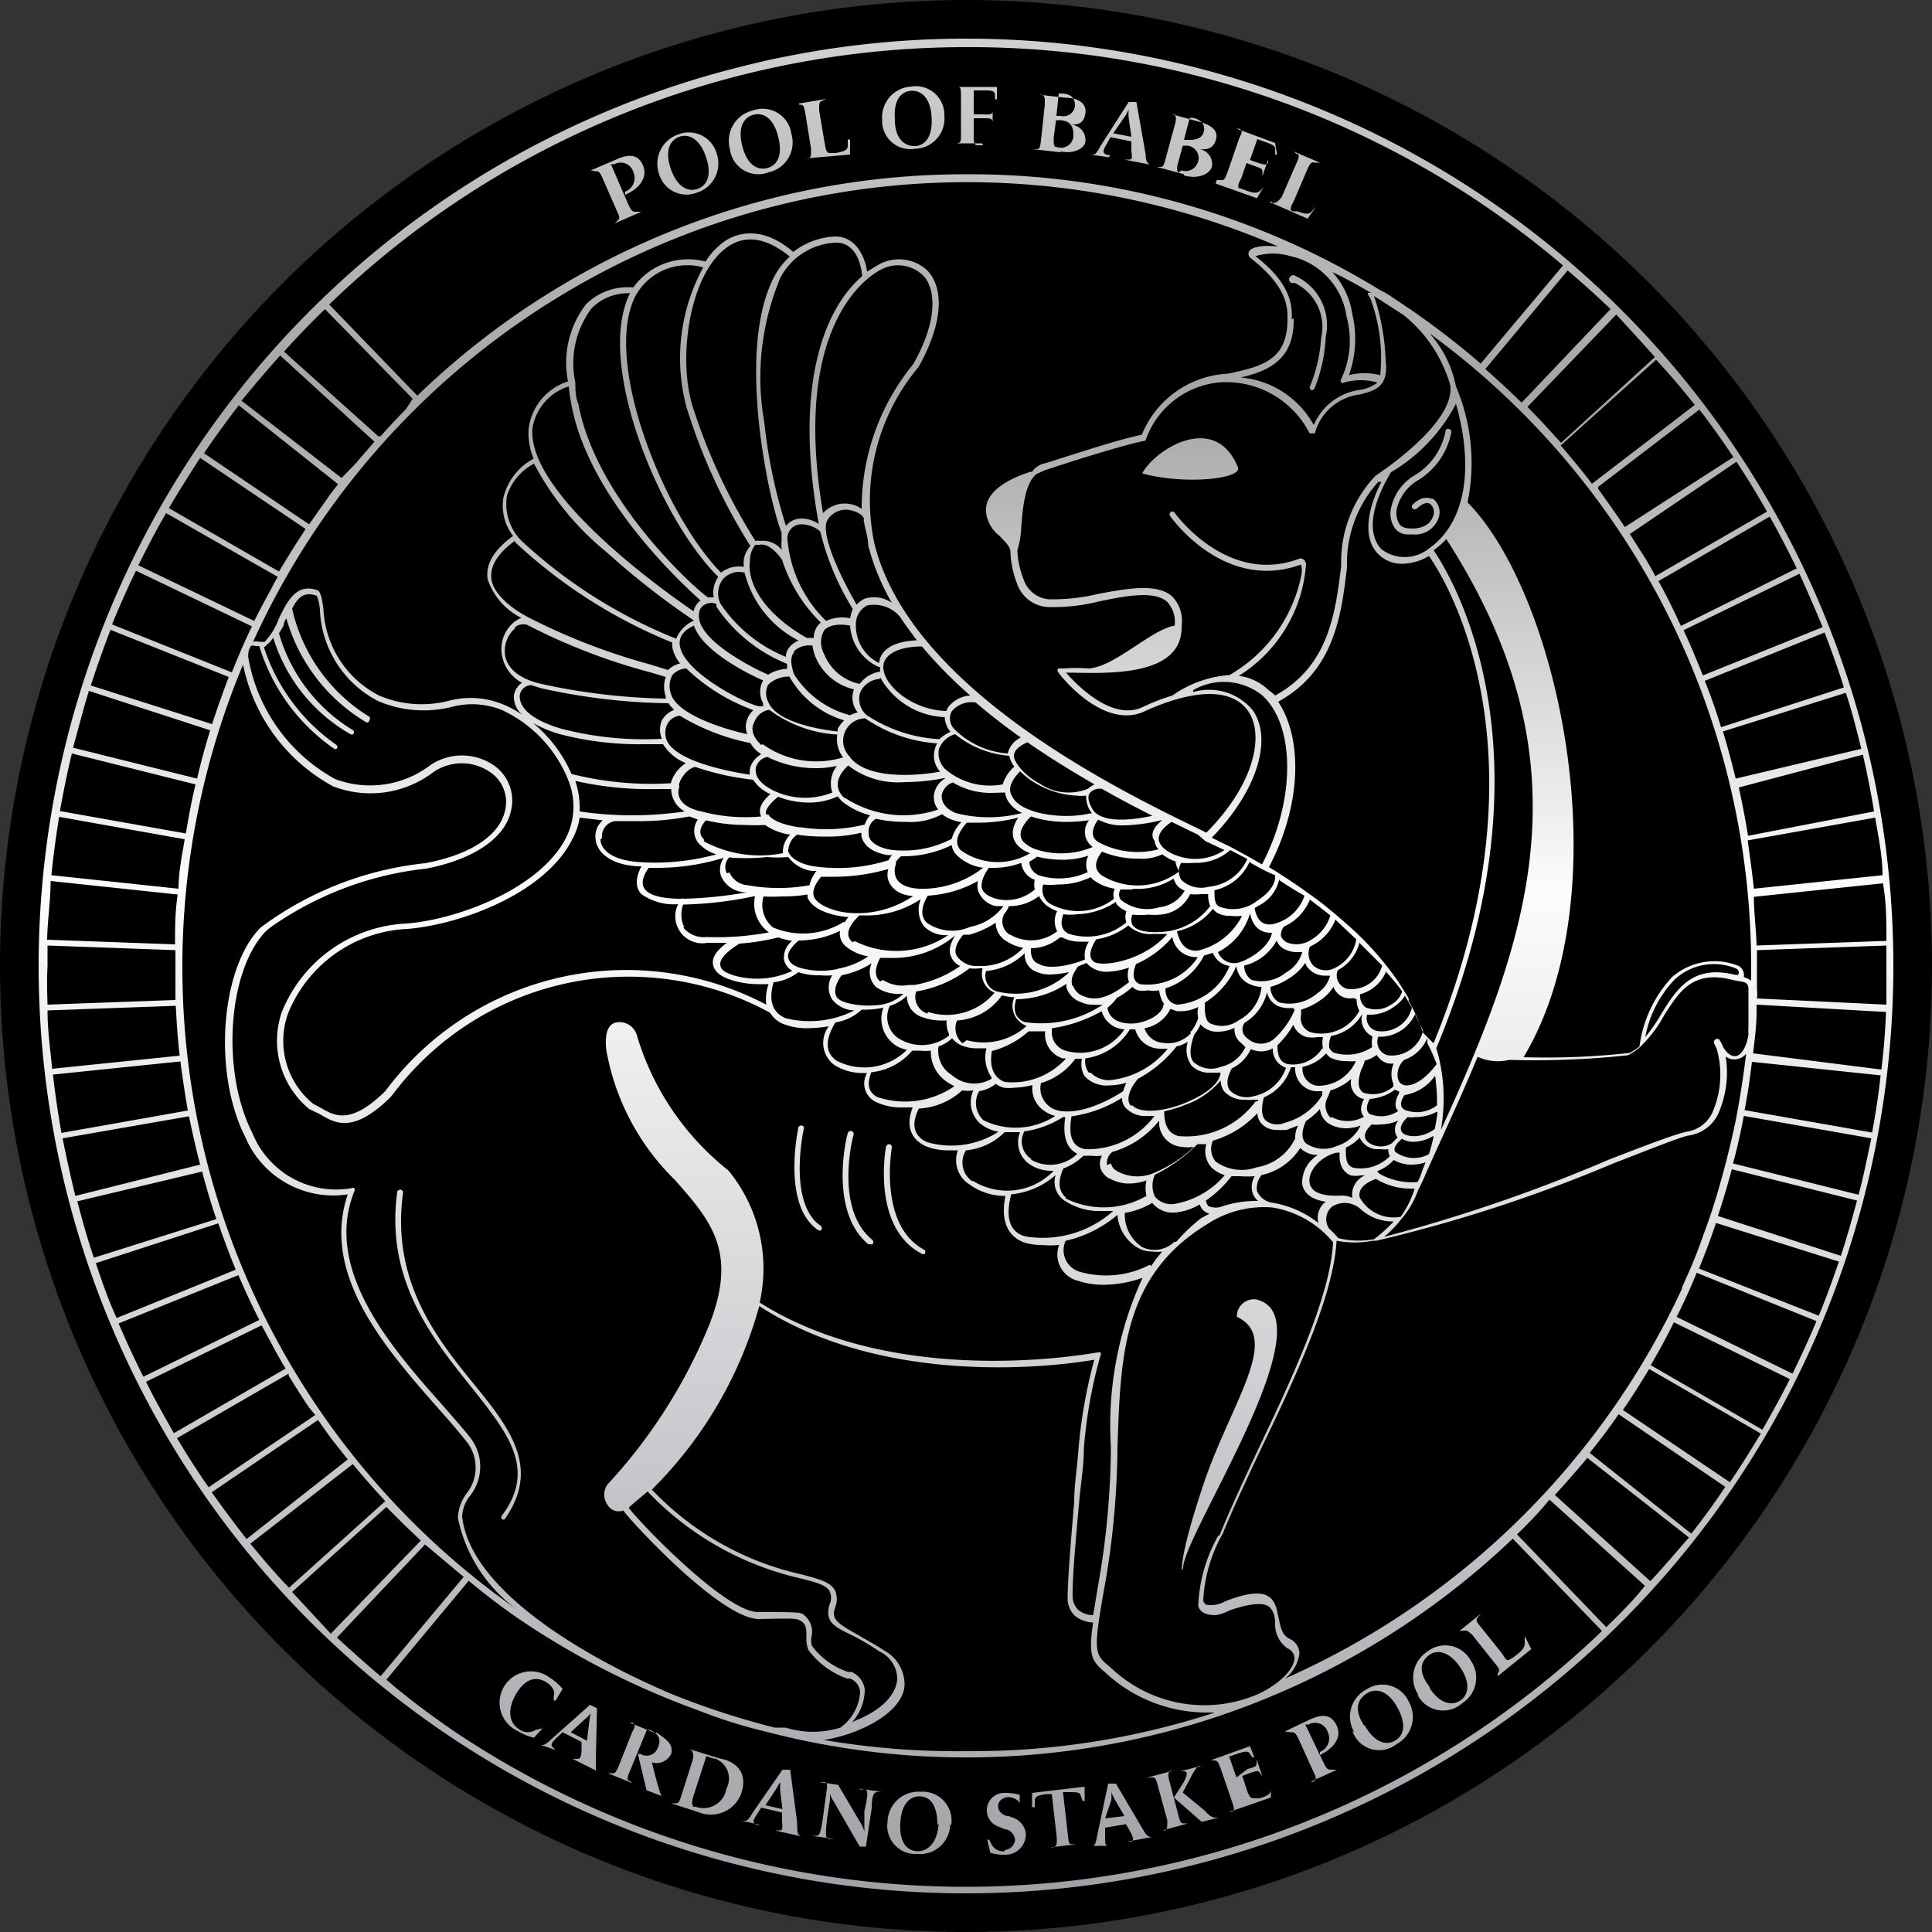 <svg id="Layer_1" data-name="Layer 1" xmlns="http://www.w3.org/2000/svg" xmlns:xlink="http://www.w3.org/1999/xlink" viewBox="0 0 50 50"><rect x="0" y="0" width="50" height="50" fill="#333333" stroke="none"/><defs><style>.cls-1{fill:url(#Silver);}</style><linearGradient id="Silver" x1="25" y1="1" x2="25" y2="49" gradientUnits="userSpaceOnUse"><stop offset="0" stop-color="#cfd1d2"/><stop offset="0.19" stop-color="#a3a5a6"/><stop offset="0.46" stop-color="#fcfcfc"/><stop offset="1" stop-color="#9fa1a6"/></linearGradient></defs><circle cx="25" cy="25" r="24"/><circle cx="25" cy="25" r="25"/><path id="PoB-Silver" class="cls-1" d="M29.56,12.25c.33-.62,1.89-1.61,2.48-.15C32.14,12.4,30.62,12.55,29.56,12.25ZM33.5,7.32a1.26,1.26,0,0,1,.69,1.43A3.85,3.85,0,0,1,33.9,10a.08.08,0,0,0,.05.1h0a.08.08,0,0,0,.07-.05,4.05,4.05,0,0,0,.29-1.33,1.4,1.4,0,0,0-.79-1.58.07.07,0,0,0-.1,0A.08.08,0,0,0,33.5,7.32ZM36,13.15a.66.66,0,0,0,.1.52.41.41,0,0,0,.3.16h.16a.64.64,0,0,0,.66-.4.44.44,0,0,0-.13-.52c-.07,0-.26-.12-.53.15a.07.07,0,0,0,0,.1.08.08,0,0,0,.11,0c.14-.13.26-.17.34-.12a.28.28,0,0,1,.07.34c-.08.22-.33.33-.66.29a.3.3,0,0,1-.2-.1.57.57,0,0,1-.07-.41,1.19,1.19,0,0,1,.58-.75,1.87,1.87,0,0,0,.83-1.22.08.08,0,0,0-.07-.09.06.06,0,0,0-.08.06,1.71,1.71,0,0,1-.78,1.13A1.29,1.29,0,0,0,36,13.15ZM32.51,33.63a.44.44,0,0,0-.5.45c1.17.54-.16,2.23-.87,4.35s-.54,2.36-.52,2.13C30.68,39.62,34.41,34.07,32.51,33.63ZM21.18,31.84h0a.09.09,0,0,0,.07,0,.09.09,0,0,0,0-.11c-.88-.58-.45-2.53-.44-2.55a.08.08,0,0,0-.15,0C20.66,29.21,20.22,31.2,21.18,31.84Zm1.29.36.05,0a.09.09,0,0,0,.06,0,.08.08,0,0,0,0-.11c-1-.8-.5-2.71-.49-2.72a.08.08,0,0,0-.06-.1.08.08,0,0,0-.09.06C21.91,29.4,21.44,31.34,22.47,32.2Zm1.39.25h0a.07.07,0,0,0,.07,0,.08.08,0,0,0,0-.1c-1.21-.63-.85-2.63-.85-2.65a.08.08,0,0,0-.06-.09.09.09,0,0,0-.09.07C22.92,29.73,22.55,31.77,23.86,32.45ZM10.43,30.87a.07.07,0,0,0-.07-.08s-.07,0-.08.06c-.31,2.27.9,3.77,1.88,5S13.89,38,13,39.21a.07.07,0,0,0,0,.11h0a.07.07,0,0,0,.06,0c.95-1.35.12-2.38-.86-3.58S10.13,33.08,10.43,30.87ZM49,25v0A24,24,0,0,1,1,25H1A24,24,0,0,1,18,2.05c.66-.2,1.33-.37,2-.52l.45-.09A23.79,23.79,0,0,1,25,1h0A24,24,0,0,1,49,25ZM1.23,26l3.31-.12c0-.3,0-.59,0-.89v-.4l-3.31-.12V25C1.21,25.36,1.22,25.68,1.23,26Zm43.17.9a.07.07,0,0,1,.09,0,.67.67,0,0,1,.1.19c.1.17.22.26.34.24s.27-.21.32-.56a1.36,1.36,0,0,1,0-.2c0-.09,0-.18,0-.26s0-.46,0-.7-.15-.18-.45-.26c-1-.24-1.34.31-1.74.94a3.29,3.29,0,0,1-.62.81h0a1.41,1.41,0,0,1-.31.21,22.41,22.41,0,0,1-3.07.12,1.27,1.27,0,0,1-.82-.08c-.41,1-.86,1.95-1.33,3a4.54,4.54,0,0,1-.21.45,2.36,2.36,0,0,1-.45.77h0a3,3,0,0,1-.43.44,41.6,41.6,0,0,0,5.82-2c.93-.36,1.66-.64,2-.72a.87.87,0,0,0,.71-.58,2.43,2.43,0,0,0,.08-1.56L44.36,27A.08.08,0,0,1,44.4,26.9Zm-8.84,5.17a3.78,3.78,0,0,0,.51-.46h0a1.23,1.23,0,0,1-.87-.33h0a.61.61,0,0,0-.73-.05.43.43,0,0,0-.07.57v0a2.09,2.09,0,0,1,.23.24A2.16,2.16,0,0,0,35.56,32.07Zm-4,7.67c.24-.6.58-1.33.94-2.1.91-1.91,1.93-4.07,2-5.49a2.56,2.56,0,0,0-1.57-.9h0a2.67,2.67,0,0,0-1.67.42C29.06,33,29,35.08,28.92,37.45a21.5,21.5,0,0,1-.31,3.48c-.33,1.83-.29,1.87.09,2.19l.17.15a3.5,3.5,0,0,0,3.74.55c.52-.26.89-.63.89-.91a.28.28,0,0,0-.18-.25A.76.76,0,0,1,33,42c0-.2-.07-.38-.21-.45s-.48-.05-1,.14h0a1,1,0,0,1-.33.11c-.33,0-.42-.13-.45-.24A4,4,0,0,1,31.53,39.74Zm-1.75-7a3,3,0,0,1,.27-.35,1.17,1.17,0,0,1-.26,0,.74.74,0,0,1-.36-.09,1.07,1.07,0,0,1-.54-.86,3.12,3.12,0,0,1-1.34.67h0a.58.58,0,0,0,.39.81,2.45,2.45,0,0,0,1.79-.19A.07.07,0,0,1,29.78,32.77ZM8.23,15.28h0c.07.06.1.19.14.47A2.65,2.65,0,0,0,9.81,18a2.81,2.81,0,0,0,1.79.14,2.21,2.21,0,0,1,1.42.09,2.53,2.53,0,0,1,.51.28A.61.61,0,0,1,13.3,18a.47.47,0,0,1,.21-.33A1,1,0,0,1,13,17a.9.9,0,0,1,.28-.88.8.8,0,0,1,.21-.13,1.74,1.74,0,0,1-.87-1c-.06-.38.16-.76.66-1.12a1.28,1.28,0,0,1-.25-1,1.56,1.56,0,0,1,.78-1,1.71,1.71,0,0,1-.13-.77A1.48,1.48,0,0,1,14.7,9.87a2.48,2.48,0,0,1,.47-2,1.54,1.54,0,0,1,1.22-.43h0a1.74,1.74,0,0,1,1.87-.67h0a1.83,1.83,0,0,1,.5-.53c.36-.24,1-.38,1.77.28a1.9,1.9,0,0,1,1.08-.4h0c.56,0,.78.55.83.91l.23-.14A1.08,1.08,0,0,1,24,7c.46.49.38,1.42-.23,2.5a5.37,5.37,0,0,0-1.14,4.57c.93,3.76,6.35,6.39,8.39,7.38l.2.1c1.27-1.28,1.5-2.55,1.08-3.15s-1.4-.57-2.66,0c-1.06.52-2.2-.91-2.25-1a.07.07,0,0,1,0-.1s.07,0,.12,0a4.66,4.66,0,0,1,.67,0c.68-.05,1.6-1,2.22-1.11a.76.76,0,0,0-.2-.62c-.34-.29-1.07-.15-1.78,0a4.82,4.82,0,0,1-1.29.14h0a.89.89,0,0,1-.81-.61,2.46,2.46,0,0,1-.17-.83h0c0-.12-.15-.26-.28-.4a.9.9,0,0,1-.33-.5c-.17-.65.64-1,1.12-1.16l.05,0A.53.53,0,0,1,27,12h0c.07,0,1.77-.59,2.55-.75a2.54,2.54,0,0,1,2.24-1.58c.85-.19,1.52-.33,1.53-1.39V8.25c0-.3,0-.82-.94-1.56a.14.14,0,0,1-.06-.17c.06-.15.44-.18.76-.14A20.3,20.3,0,0,0,6.55,16.61a.32.32,0,0,1,.17,0c.08,0,.1,0,.13,0A1.76,1.76,0,0,0,7.22,16C7.43,15.58,7.66,15.07,8.23,15.28Zm36.71,9.79a1.49,1.49,0,0,0-1.6.28,2.91,2.91,0,0,0-.76,1.49,4.39,4.39,0,0,0,.42-.61c.39-.63.8-1.28,1.91-1l.07,0A.11.11,0,0,0,44.94,25.07Zm.19.22a.56.56,0,0,1,.19.09c0-.12,0-.25,0-.37A20.28,20.28,0,0,0,37,8.63,2.91,2.91,0,0,1,37.68,10a5.05,5.05,0,0,1,.3,3c2.39,2.43,4,10.1,1.45,14.36a.08.08,0,0,0,0,0,19.68,19.68,0,0,0,2.74-.11,1.17,1.17,0,0,0,.26-.17,3.24,3.24,0,0,1,.84-1.79A1.67,1.67,0,0,1,45,25,.28.28,0,0,1,45.13,25.29Zm-8.52,5.47h0a1.74,1.74,0,0,1-1-.25l0,0c-.31.11-.47.28-.42.48a1,1,0,0,0,1.06.5A2.47,2.47,0,0,0,36.61,30.76Zm-2.3.34h0c-.49-.07-.59-.33-.61-.46a.84.84,0,0,1,.41-.75.63.63,0,0,1-.46-.18l0,0a1.58,1.58,0,0,1-1,.7.53.53,0,0,0-.12.41.51.51,0,0,0,.36.3h0a2.64,2.64,0,0,1,1.23.53A.52.52,0,0,1,34.31,31.1Zm-3.23.43.22-.12a.36.36,0,0,1-.15-.08.35.35,0,0,1-.1-.16,1.51,1.51,0,0,1-.65.21h0a.67.67,0,0,1-.58-.25l0,0a2,2,0,0,1-.71.26,1,1,0,0,0,.46.89.74.74,0,0,0,.82-.14h.05A4.62,4.62,0,0,1,31.08,31.53Zm-3.77-2.65a.83.83,0,0,1-.27-.12.7.7,0,0,1-.32-.68,2.06,2.06,0,0,1-.48.07,1,1,0,0,1-.26,0,.67.67,0,0,1-.21-.1.91.91,0,0,1-.43.19.61.61,0,0,0,.11.75A1.88,1.88,0,0,0,27.31,28.88Zm-1.65-1a.91.91,0,0,1-.13-.75l-.24,0a1,1,0,0,1-.44-.09.71.71,0,0,1-.21-.17.93.93,0,0,1-.35.21.73.73,0,0,0,.34.74A.88.88,0,0,0,25.66,27.92Zm-1.1-1.12a.67.67,0,0,1-.06-.35h-.1a1.37,1.37,0,0,1-.51-.08.57.57,0,0,1-.42-.56,1.07,1.07,0,0,1-.44.26.66.66,0,0,0,.27.87A1.13,1.13,0,0,0,24.56,26.8ZM22.81,26a1.08,1.08,0,0,0,.57-.28H23.3a1,1,0,0,1-.62-.17.53.53,0,0,1-.12-.62,2.32,2.32,0,0,1-.78.31c-.12.17-.23.4-.12.57S22.37,26.07,22.81,26Zm-2.27-.86a.43.43,0,0,1-.25-.3.55.55,0,0,1,.21-.49,1.9,1.9,0,0,1-.36-.09,5.57,5.57,0,0,1-1,.16c-.33.2-.51.39-.5.54s.14.21.34.28A2.17,2.17,0,0,0,20.54,25.11Zm-5-3.42c0,.25.27.54,1,.59a6,6,0,0,0,2-.2,1,1,0,0,1-.48-.31.51.51,0,0,1,0-.59l-.22-.08a.08.08,0,0,1,0,0,7,7,0,0,1-1.47.12h-.46s0,0,0,0A.4.4,0,0,0,15.58,21.69ZM18.15,21a4.44,4.44,0,0,0,1.55.13h0c-.09-.18,0-.37.24-.58a1,1,0,0,1-.45-.37h0A6.91,6.91,0,0,1,18,19.85h0c-.12,0-.36.19-.43.46h0a.1.1,0,0,1,0,.09h0C17.5,20.69,17.72,20.91,18.15,21ZM13.45,18c0,.12,0,.54,1.08.86a8.55,8.55,0,0,0,2.6.26.61.61,0,0,1,0-.48.62.62,0,0,1,.32-.27.8.8,0,0,1-.15-.17A16,16,0,0,1,14,17.81l-.26-.08A.31.31,0,0,0,13.45,18ZM31,21.6l-.68-.33c-.24.16-.35.32-.33.47s.21.32.49.41A1.36,1.36,0,0,0,31.69,22l-.49-.23h0Zm-3.41-4.19c.22.25,1.18,1.29,2,.88a5.47,5.47,0,0,1,.75-.29,2.93,2.93,0,0,1,1.48-.53,3.86,3.86,0,0,0,1.85-2.54.59.59,0,0,0,0-.32c-2,.73-3.38-1.24-3.39-1.26a.07.07,0,0,1,.12-.08s1.36,1.91,3.25,1.18h0s.12,0,.15.14a3.7,3.7,0,0,1-1.74,2.9,1.36,1.36,0,0,1,.77.37A1.29,1.29,0,0,1,33,18h0c1.39-.76,1.56-2.14,1.71-3.36a3.24,3.24,0,0,1,.88-2.32l.34-.24h0c.58-.43,1.72-1.37,1.6-2.12a3.6,3.6,0,0,0-1.21-1.81l-.76-.49a5.93,5.93,0,0,1,.3,1.65h0c.09.71-.28.8-.67.9a1.37,1.37,0,0,0-1.16,1,.07.07,0,0,1-.07,0h0a.08.08,0,0,1-.07,0A2.42,2.42,0,0,0,31.52,9.9h0a2.24,2.24,0,0,0-1.86,1.46s0,.05-.05.05c-.73.15-2.45.72-2.57.76l-.22.1c-.3.25-.35.88-.39,1.36a2.3,2.3,0,0,1-.1.61,2.23,2.23,0,0,0,.16.75.75.75,0,0,0,.67.52,5,5,0,0,0,1.26-.14c.75-.14,1.52-.28,1.91.06a.91.91,0,0,1,.25.77h0C30.62,17.64,28.28,17.39,27.54,17.41Zm5.89-9.16V8.3c0,1-.64,1.3-1.37,1.47A2.39,2.39,0,0,1,34,11a1.52,1.52,0,0,1,1.19-.91,1,1,0,0,0,.46-.19h0a1.57,1.57,0,0,0-.86,0,.07.07,0,0,1-.08,0,.08.08,0,0,1,0-.09,2.33,2.33,0,0,0,.14-1.61,1.87,1.87,0,0,0-1.45-1.57,1.57,1.57,0,0,0-.91,0C33.44,7.36,33.44,7.94,33.43,8.25Zm2-.67c-.32-.19-.64-.37-1-.54A2.06,2.06,0,0,1,35,8.14a2.79,2.79,0,0,1-.09,1.57,1.6,1.6,0,0,1,.81,0,4.41,4.41,0,0,0-.26-2A.23.23,0,0,1,35.4,7.58Zm2.25,2.77A4.42,4.42,0,0,1,36,12.22c-.53.88-.62,1.62-.24,2a1,1,0,0,0,1.19,0C38.11,13.42,38.07,11.73,37.65,10.35ZM35.93,29.74a.57.57,0,0,1-.18,0h-.14a.5.5,0,0,1-.42-.3,1.14,1.14,0,0,1-.36.26c0,.28,0,.45.19.52a1.05,1.05,0,0,0,.95-.3h0A.3.3,0,0,1,35.93,29.74Zm-.72-.61a1.11,1.11,0,0,1-.37.07.87.87,0,0,1-.48-.14.52.52,0,0,1-.2-.36,1.79,1.79,0,0,1-.36.31s0,0,0,0c-.08.18-.16.43,0,.58a.81.81,0,0,0,.79.07A1,1,0,0,0,35.21,29.13Zm-1.62,0-.29.11a1.27,1.27,0,0,1-.26,0,.5.5,0,0,1-.37-.14.41.41,0,0,1-.13-.29,2.53,2.53,0,0,1-1.15.71.52.52,0,0,0,.07.54,1.15,1.15,0,0,0,1.06.15,1.34,1.34,0,0,0,1-.75s0,0,0,0A.65.65,0,0,1,33.59,29.14Zm-1.9,1.28a.83.83,0,0,1-.34-.2.63.63,0,0,1-.13-.6l-.23,0s0,0,0,0a4.09,4.09,0,0,1-1.1.79.67.67,0,0,0,0,.57.55.55,0,0,0,.49.19A2.19,2.19,0,0,0,31.69,30.42Zm-1.82-1.53h0l-.17,0a.7.7,0,0,1-.56-.2.36.36,0,0,1-.1-.27,3.29,3.29,0,0,1-1.31.48c-.08.49,0,.78.35.85A2.15,2.15,0,0,0,29.87,28.89Zm-.8-.65a1.8,1.8,0,0,1,.08-.21,1.56,1.56,0,0,1-.44.07h0a.77.77,0,0,1-.65-.25A.66.66,0,0,1,28,27.4h0l-.17,0a1.69,1.69,0,0,1-.89.63.59.59,0,0,0,.24.62C27.43,28.84,28.11,28.85,29.07,28.24ZM26,28a1.86,1.86,0,0,0,1.59-.61l-.09,0a.65.65,0,0,1-.45-.7l-.21,0-.22,0a2.27,2.27,0,0,1-.95.51C25.6,27.6,25.71,27.89,26,28Zm-4.14-4.12a.65.65,0,0,1,.1-.15H21.9c-.53-.06-.89-.24-1-.5l0-.08a4.06,4.06,0,0,1-.68.05,3.7,3.7,0,0,1-.46,0A.76.76,0,0,0,20,24a2,2,0,0,0,1.85-.15Zm-3.65-2.11a3.06,3.06,0,0,0,2.05.31v0a.63.63,0,0,1,.19-.48,1.5,1.5,0,0,1-.65-.25h0a5,5,0,0,1-.53,0,4.39,4.39,0,0,1-1-.12C18,21.53,18.18,21.68,18.23,21.74ZM20,20.45a1.88,1.88,0,0,0,1.54.06.74.74,0,0,1,.12-.69,2.32,2.32,0,0,1-.55.06,2.8,2.8,0,0,1-1.25-.29h0a.37.37,0,0,0-.3.29C19.53,20.09,19.68,20.29,20,20.45ZM19.34,19a.51.51,0,0,1,0-.39.53.53,0,0,1,.16-.23,5,5,0,0,1-1.74-1.08.51.51,0,0,0-.35.16h0a.57.57,0,0,0-.05.48C17.49,18.48,18.73,18.87,19.34,19ZM17.6,16.74c.15.72,1.82,1.53,2.06,1.54h0l.09,0a.59.59,0,0,1,0-.08.6.6,0,0,1,0-.59h0c-.35-.15-1.57-.75-1.79-1.42C17.67,16.32,17.55,16.51,17.6,16.74Zm.49-.84c-.06.62,1.24,1.32,1.79,1.56a1,1,0,0,1,.49-.15l0-.13a4,4,0,0,1-1.83-1.48.64.64,0,0,0,0-.07.32.32,0,0,0-.26,0A.28.28,0,0,0,18.09,15.9Zm.61-.9a.61.61,0,0,0-.05.63A3.72,3.72,0,0,0,20.34,17a.37.37,0,0,1,.09-.25.53.53,0,0,1,.24-.17,2.72,2.72,0,0,1-1.4-1.76A.56.56,0,0,0,18.7,15Zm.71-.49c-.08.49.26,1.31,1.47,2h.18a.52.52,0,0,1,.12-.34l.06-.06a4,4,0,0,1-1-1.62c-.19-.28-.41-.43-.59-.39l-.1,0,0,0h0A.61.61,0,0,0,19.41,14.51Zm1.36-.94a.36.36,0,0,0-.39.39,3.33,3.33,0,0,0,1,2.11A1,1,0,0,1,22,16a1.37,1.37,0,0,1,.07-.24,6.83,6.83,0,0,1-.84-2,.08.08,0,0,1,0,0C21.19,13.71,21,13.58,20.77,13.57Zm2,4a.6.6,0,0,0-.5.33.55.55,0,0,0,.15.6,3.78,3.78,0,0,0,1.89.63h0a1,1,0,0,1,.29-.19.62.62,0,0,1-.15-.38A2,2,0,0,1,22.78,17.53ZM24.72,19a.64.64,0,0,0-.42.38.57.57,0,0,0,.18.54,1.78,1.78,0,0,0,1.47.38,1,1,0,0,1,.3-.46.71.71,0,0,1-.13-.28A2.51,2.51,0,0,1,24.72,19Zm7.12,3a1.34,1.34,0,0,1-.94.33,1.84,1.84,0,0,1-.33,0,.43.43,0,0,0,0,.44.75.75,0,0,0,.71.18,1.21,1.21,0,0,0,1-.72Zm.51.28a1.31,1.31,0,0,1-.92.76c0,.2,0,.35.12.42a1,1,0,0,0,1-.16c.3-.19.47-.43.45-.65C32.75,22.55,32.54,22.43,32.35,22.32Zm.76.46a1,1,0,0,1-.52.69l-.12.07q.08.47.45.42a1.11,1.11,0,0,0,.84-.74C33.54,23.06,33.32,22.92,33.11,22.78Zm.79.54a1.3,1.3,0,0,1-.67.7h0a.35.35,0,0,0-.08.24.31.31,0,0,0,.18.18.69.69,0,0,0,.62-.09,1.09,1.09,0,0,0,.48-.62Zm.66.52a1.26,1.26,0,0,1-.53.63l-.13.07A.46.46,0,0,0,34,25a.49.49,0,0,0,.48.08,1,1,0,0,0,.62-.77Zm.63.57a1.13,1.13,0,0,1-.57.74.36.36,0,0,0,.24.48.82.82,0,0,0,.91-.6C35.59,24.81,35.39,24.61,35.19,24.41Zm.69.75a1,1,0,0,1-.68.61.38.38,0,0,0,.14.34A.69.69,0,0,0,36,26a.61.61,0,0,0,.29-.34A5.86,5.86,0,0,0,35.88,25.16Zm.48.65a1,1,0,0,1-.32.31,1.05,1.05,0,0,1-.54.18l-.12,0a.34.34,0,0,0,.25.42.8.8,0,0,0,.91-.6Zm.27.46a1,1,0,0,1-.86.6h-.1a.36.36,0,0,0,.24.48.83.83,0,0,0,.92-.64h0C36.77,26.56,36.7,26.41,36.63,26.27Zm.31.7,0-.07a1,1,0,0,1-.6.57s0,0,0,0a.51.51,0,0,0-.16.49.22.22,0,0,0,.22.17c.35,0,.7-.44.78-.55A3.94,3.94,0,0,0,36.94,27Zm-.73,1.32-.11-.05a1.21,1.21,0,0,1-.65.24c-.1.19-.1.32,0,.39a.78.78,0,0,0,.74-.08C36.12,28.71,36.06,28.55,36.21,28.29Zm-1.76.65a.86.86,0,0,0,.85,0c-.08-.08-.12-.23,0-.46a.34.34,0,0,1-.14-.05.44.44,0,0,1-.19-.47,1.38,1.38,0,0,1-.54.3l-.06.16A.44.44,0,0,0,34.45,28.94Zm-.23-.6s0,0,0-.06h-.17a.58.58,0,0,1-.53-.62h-.11a1.25,1.25,0,0,1-.7.78c-.08.29-.06.5.05.6a.47.47,0,0,0,.48.06A1.61,1.61,0,0,0,34.22,28.34Zm-1.66.16a.27.27,0,0,1-.12,0,.75.75,0,0,1-.21,0,.68.68,0,0,1-.56-.23.54.54,0,0,1-.08-.27,2.06,2.06,0,0,1-.91.63,3.2,3.2,0,0,1-.55.17c0,.34.09.56.36.64a2.22,2.22,0,0,0,2-.89s0,0,0,0A.22.22,0,0,1,32.56,28.5ZM29.1,26.64a.65.65,0,0,1-.59-.47,3.66,3.66,0,0,1-1.28.44.5.5,0,0,0,.34.58A1.38,1.38,0,0,0,29.1,26.64ZM28.54,26a1,1,0,0,1-.24,0,.66.66,0,0,1-.31-.06.59.59,0,0,1-.39-.38.38.38,0,0,1,0-.1,2.36,2.36,0,0,1-1.3.4c-.1.31,0,.5.21.59A2.87,2.87,0,0,0,28.54,26Zm-.89-.78,0-.06a2.42,2.42,0,0,1-.46.06.89.89,0,0,1-.47-.12.49.49,0,0,1-.2-.43,1.64,1.64,0,0,1-1,.46.42.42,0,0,0,.25.52A2,2,0,0,0,27.65,25.18ZM25.3,25a1.52,1.52,0,0,0,1.18-.47,1.17,1.17,0,0,1-.43-.17.55.55,0,0,1-.28-.48,2.48,2.48,0,0,1-.68.31l-.16,0c-.18.21-.24.4-.18.53A.61.61,0,0,0,25.3,25Zm-1.6-1.81c-.51,0-.67-.29-.71-.41a.48.48,0,0,1,0-.29,5.11,5.11,0,0,1-1.33.2l-.41,0c-.17.21-.24.38-.18.53s.4.35.86.4A2.56,2.56,0,0,0,23.7,23.14ZM21,22.41A4.34,4.34,0,0,0,23,22.26a.38.38,0,0,1,.09-.13l-.11,0c-.55-.09-.67-.37-.69-.52a.13.13,0,0,0,0-.06,3.61,3.61,0,0,1-.94.1,4.28,4.28,0,0,1-.72-.05.53.53,0,0,0-.23.43C20.45,22.19,20.64,22.33,21,22.41Zm.87-1.76a2.78,2.78,0,0,0,2.41.3.51.51,0,0,1-.11-.38.59.59,0,0,1,.3-.43l-.05,0a5.14,5.14,0,0,1-1,.1,2.11,2.11,0,0,1-1.47-.43C21.62,20.12,21.6,20.42,21.85,20.65Zm0-2a2.42,2.42,0,0,1-1.44-1.14v0a.77.77,0,0,0-.55.21.48.48,0,0,0,0,.44c.23.59,1.59.75,1.8.77l0-.07A1,1,0,0,1,21.87,18.62Zm-1.32-1.77c-.1.12-.09.31,0,.57A2.44,2.44,0,0,0,22,18.51a.68.68,0,0,1,.2-.07.61.61,0,0,1-.1-.6,1.43,1.43,0,0,1-1-.85,1,1,0,0,1-.07-.28A.58.58,0,0,0,20.55,16.85ZM22,19.6c.48.61,1.86.46,2.33.37a.61.61,0,0,1-.13-.6.31.31,0,0,1,.06-.13,3.75,3.75,0,0,1-1.87-.65.58.58,0,0,0-.39,1Zm3.66.92a1.89,1.89,0,0,1-1-.27.43.43,0,0,0-.29.34c0,.18.1.34.36.45a3.4,3.4,0,0,0,1.72,0,.85.85,0,0,1-.37-.32.65.65,0,0,1-.07-.21Zm2.57.7a3.83,3.83,0,0,1-.6.05,2.91,2.91,0,0,1-.95-.14c-.28.28-.34.5-.18.67a.92.92,0,0,0,.37.2h0a2.11,2.11,0,0,0,1.41-.08h0A.48.48,0,0,1,28.19,21.22Zm1.1,1.8H29a.24.24,0,0,0,0,.26,1.07,1.07,0,0,0,1,.2.86.86,0,0,0,.66-.43.47.47,0,0,1-.23-.18l-.06-.13A1.77,1.77,0,0,1,29.29,23Zm6.78,4.5h0a.63.63,0,0,1-.19,0,.47.47,0,0,1-.29-.22.9.9,0,0,1-.31.15.92.92,0,0,1-.09.23v0c-.07.21-.13.49.06.6a.81.81,0,0,0,.77-.16l0-.07A.67.67,0,0,1,36.07,27.52Zm-1-.06a1.24,1.24,0,0,1-.27,0,.86.86,0,0,1-.41-.09.38.38,0,0,1-.11-.11,1.12,1.12,0,0,1-.61.35.44.44,0,0,0,.39.49A1.06,1.06,0,0,0,35.09,27.46Zm-1.81.18a.5.5,0,0,1-.36-.51.61.61,0,0,1-.3.08.66.66,0,0,1-.27-.06,1,1,0,0,1-.49.5h0c-.13.24-.15.43-.05.57a.62.62,0,0,0,.61.15A1.12,1.12,0,0,0,33.28,27.64Zm-2.47-.95a1.2,1.2,0,0,0,.18-.34.65.65,0,0,1,0-.29,1,1,0,0,1-.43.11h-.12l-.17-.06a.92.92,0,0,1-.67.5.54.54,0,0,0,.49.38.8.8,0,0,0,.71-.25h0A.08.08,0,0,1,30.81,26.69Zm-.7-.7a.76.76,0,0,1-.13-.36,1.08,1.08,0,0,1-.3,0,.66.66,0,0,1-.25,0,.28.28,0,0,1-.14-.09,2.23,2.23,0,0,1-.41.29,1.1,1.1,0,0,1-.24.25c.06.38.46.41.63.41C29.65,26.48,30.09,26.26,30.11,26Zm-4.67-3.53h0a1.19,1.19,0,0,1-.71-.34.45.45,0,0,1-.12-.25,2.84,2.84,0,0,1-1.21.29h-.1a.52.52,0,0,0-.14.16.06.06,0,0,1,0,.06.48.48,0,0,0,0,.31c.08.22.37.33.79.31A2.57,2.57,0,0,0,25.44,22.46ZM24.86,22a1.64,1.64,0,0,0,1.8.08.78.78,0,0,1-.31-.19c-.12-.12-.24-.36,0-.73a4,4,0,0,1-1,.13l-.33,0C24.86,21.48,24.65,21.76,24.86,22Zm.55.95c0,.14.16.25.37.31a1.11,1.11,0,0,0,1-.24.55.55,0,0,1,0-.25h0a.53.53,0,0,1-.35-.44,2,2,0,0,1-.72.13h-.12C25.46,22.65,25.38,22.82,25.41,23Zm.72,1.23a1.08,1.08,0,0,0,1.23-.08.56.56,0,0,1,0-.52,1.06,1.06,0,0,1-.28-.15.72.72,0,0,1-.19-.24,1.24,1.24,0,0,1-.78.26h0a.59.59,0,0,1-.12.2v0A.41.41,0,0,0,26.13,24.19Zm2.75-.84a1.91,1.91,0,0,1-1,.32,1.37,1.37,0,0,1-.36,0c-.09.24-.05.4.12.5a1.58,1.58,0,0,0,1.51-.29.45.45,0,0,1,0-.29.65.65,0,0,1-.26-.19Zm2.28,1.39a1.7,1.7,0,0,1-1,.85c0,.25.12.39.31.42a1.59,1.59,0,0,0,1.35-1,.54.54,0,0,1-.43-.34ZM32,25h0a2.12,2.12,0,0,1-.82.95c0,.25,0,.44.13.53a.73.73,0,0,0,.74-.07,1.12,1.12,0,0,0,.6-.87h0a.67.67,0,0,1-.28-.06A.56.56,0,0,1,32,25Zm1.52,1.09-.17,0a.72.72,0,0,1-.29-.06.51.51,0,0,1-.27-.35,1.27,1.27,0,0,1-.58.79h0a.28.28,0,0,0,.07.4.52.52,0,0,0,.71,0,2.14,2.14,0,0,0,.52-.74S33.47,26.14,33.47,26.11ZM31,24.77h-.05a.62.62,0,0,1-.61-.52,2.57,2.57,0,0,1-.94.7h0c-.11.28-.07.45.1.52A1.56,1.56,0,0,0,31,24.77Zm-.77-.6-.22,0h-.16a.82.82,0,0,1-.65-.22,1.76,1.76,0,0,1-.83.36h0c-.1.16-.25.44-.06.58S29.58,24.89,30.21,24.17Zm-3.37.76c.3.21,1,0,1.22-.1a.63.63,0,0,1,.1-.46H28a1,1,0,0,1-.51-.11l-.06,0a1.16,1.16,0,0,1-.75.28C26.67,24.71,26.71,24.85,26.84,24.93Zm.91.58a.44.44,0,0,0,.3.28c.48.2,1-.27,1.15-.37a.54.54,0,0,1,0-.38,1.9,1.9,0,0,1-.58.11A.69.69,0,0,1,28.2,25a.59.59,0,0,1-.08-.08l-.22.09a1.59,1.59,0,0,0-.11.18v0h0A.43.43,0,0,0,27.75,25.51Zm3.15,2a.67.67,0,0,0,.67.1.91.91,0,0,0,.64-.51L32.13,27a.44.44,0,0,1-.18-.4,1,1,0,0,1-.44.1.55.55,0,0,1-.34-.1.41.41,0,0,1-.1-.09,1,1,0,0,1-.16.26C30.78,27.12,30.78,27.37,30.9,27.5Zm3.32-.37a.66.66,0,0,1,0-.3h-.14a.86.86,0,0,1-.28,0,.51.51,0,0,1-.35-.32,2.22,2.22,0,0,1-.41.53c0,.27.06.44.27.49A.9.9,0,0,0,34.22,27.13Zm1.3-.31a.49.49,0,0,1-.28-.6h0a1.16,1.16,0,0,1-.81.58.59.59,0,0,0-.05.3s0,0,0,0a.28.28,0,0,0,.11.13,1.17,1.17,0,0,0,1-.14A.82.82,0,0,1,35.52,26.82Zm-.51-1a.58.58,0,0,1-.19,0,.45.45,0,0,1-.33-.29,1.17,1.17,0,0,1-.33.34,1.73,1.73,0,0,1-.51.25.83.83,0,0,1,0,.15.38.38,0,0,0,.27.44,1.12,1.12,0,0,0,1.24-.56h0a.6.6,0,0,1-.07-.3Zm-.58-.58-.16,0a.56.56,0,0,1-.4-.16.39.39,0,0,1-.11-.17,1.34,1.34,0,0,1-.42.4,1.63,1.63,0,0,1-.48.22.45.45,0,0,0,.22.4,1.1,1.1,0,0,0,1-.24A.77.77,0,0,0,34.43,25.22Zm-.72-.61-.18,0a.63.63,0,0,1-.27-.06.4.4,0,0,1-.24-.24,1.31,1.31,0,0,1-.84.65v0a.44.44,0,0,0,.19.37,1,1,0,0,0,.89-.19A.88.88,0,0,0,33.71,24.61Zm-.79-.5h-.06c-.17,0-.44-.07-.53-.5h0a1.63,1.63,0,0,1-.83,1,.45.45,0,0,0,.57.26C32.45,24.78,32.9,24.43,32.92,24.11Zm-.76-.44a1.48,1.48,0,0,1-.35,0,.59.59,0,0,1-.35-.09.38.38,0,0,1-.09-.09,1.63,1.63,0,0,1-.93.58c.08.36.26.53.55.5A1.72,1.72,0,0,0,32.16,23.67Zm-.89-.56-.21,0a1.26,1.26,0,0,1-.28,0,.92.92,0,0,1-.77.53,1.55,1.55,0,0,1-.31,0,1.84,1.84,0,0,1-.41,0,.29.29,0,0,0,0,.27c.09.14.36.2.7.18a1.69,1.69,0,0,0,1.31-.67A.74.74,0,0,1,31.27,23.11ZM28.85,23a1.22,1.22,0,0,1-.54-.22.3.3,0,0,1-.08-.08,1.9,1.9,0,0,1-.87.19,1.42,1.42,0,0,1-.36,0,.43.43,0,0,0,.16.49,1.5,1.5,0,0,0,1.67-.12A.35.35,0,0,1,28.85,23Zm-.67-.86a2.1,2.1,0,0,1-.7.11,2.67,2.67,0,0,1-.64-.08,1.37,1.37,0,0,1-.2.13.39.39,0,0,0,.27.36,1.74,1.74,0,0,0,1.24-.09A.51.51,0,0,1,28.18,22.12Zm-5.7-.56c0,.2.23.35.56.41a2.69,2.69,0,0,0,1.59-.28,1,1,0,0,1,.25-.43,1.58,1.58,0,0,1-.28-.08.91.91,0,0,1-.22-.13,1.69,1.69,0,0,1-.93.2,3.5,3.5,0,0,1-.78-.08h0A.38.38,0,0,0,22.48,21.56ZM24,23.89a1.14,1.14,0,0,0,1.1.1,1.42,1.42,0,0,0,.87-.54l-.19,0a.61.61,0,0,1-.47-.41.53.53,0,0,1,0-.24,3,3,0,0,1-1.3.38C23.83,23.48,23.82,23.74,24,23.89Zm4.23,3.87a.64.64,0,0,0,.53.19h0a2.19,2.19,0,0,0,1.46-.81H30a.67.67,0,0,1-.62-.5h-.14a1.6,1.6,0,0,1-1.15.75A.47.47,0,0,0,28.18,27.76Zm1.08.85c.18.2.77.18,1.37-.07s.88-.52.91-.78l-.26,0a.64.64,0,0,1-.49-.18.69.69,0,0,1-.1-.62.81.81,0,0,1-.29.12,3.19,3.19,0,0,1-1,.84C29.24,28.17,29.13,28.45,29.26,28.61Zm1.16-6.3,0,0a1.19,1.19,0,0,1-.39-.2,1.21,1.21,0,0,1-.61.11,2.37,2.37,0,0,1-.95-.18c-.2.26-.21.47,0,.62a1.78,1.78,0,0,0,2-.11A.7.7,0,0,1,30.42,22.31Zm-.31-1.11a4.48,4.48,0,0,1-1.07.16,1.3,1.3,0,0,1-.67-.15c-.26.37-.09.52,0,.58a2.13,2.13,0,0,0,1.56.19.4.4,0,0,1-.1-.22C29.77,21.62,29.82,21.42,30.11,21.2Zm-1.9-.15h0a.69.69,0,0,1-.15-.46,1,1,0,0,1-.25,0,2.23,2.23,0,0,1-.93-.25,2,2,0,0,1-.53-.38c-.24.25-.32.46-.21.64C26.39,21.06,27.5,21.22,28.21,21.05Zm-5.52-3.79A1.26,1.26,0,0,1,22,16.19h0c-.32-.06-.56,0-.67.12a.63.63,0,0,0,0,.62,1.27,1.27,0,0,0,.92.77.8.8,0,0,1,.53-.32.5.5,0,0,1,0-.12Zm-3,2a2.37,2.37,0,0,0,2.08.34.76.76,0,0,1-.15-.59,3.25,3.25,0,0,1-1.76-.64.48.48,0,0,0-.38.3C19.41,18.87,19.49,19.08,19.7,19.28Zm.14,1.81c.08.16.4.28.8.34h.05a4.25,4.25,0,0,0,1.65-.07.63.63,0,0,1,.14-.24,1.9,1.9,0,0,1-.74-.37l-.1-.12a1.75,1.75,0,0,1-.75.16,2.15,2.15,0,0,1-.79-.15C19.93,20.78,19.76,21,19.84,21.09Zm-1,1.51a.55.55,0,0,0,.47.33,4.5,4.5,0,0,0,1.6,0,.9.9,0,0,1,.18-.37l-.12,0a.93.93,0,0,1-.61-.36h0a3.16,3.16,0,0,1-.55,0A5,5,0,0,1,19,22.2s0,0-.05,0a.1.1,0,0,0-.09,0A.36.36,0,0,0,18.81,22.6Zm3.25,1.78a2.4,2.4,0,0,0,2.41-.16.79.79,0,0,1-.63-.23.72.72,0,0,1-.08-.7,2.55,2.55,0,0,1-1.52.42h-.07C21.92,24,21.88,24.22,22.06,24.38Zm.72,1a.91.91,0,0,0,.67.13l.06,0h.09A2.91,2.91,0,0,0,24.85,25a.43.43,0,0,1-.23-.23c-.06-.11-.07-.29.1-.56a2.49,2.49,0,0,1-1.7.58h-.24C22.63,25.07,22.63,25.28,22.78,25.4Zm1.17.83a1.61,1.61,0,0,0,1.72-.5.53.53,0,0,1-.31-.63h-.07a1.17,1.17,0,0,1-.27,0,3.1,3.1,0,0,1-1.38.6A.45.45,0,0,0,24,26.23Zm1,.73a1.66,1.66,0,0,0,1.55-.37h0a.55.55,0,0,1-.32-.74,1.53,1.53,0,0,1-.32-.05,1.53,1.53,0,0,1-1.16.65A.5.5,0,0,0,24.91,27Zm3.74,3.19c0,.09.08.17.21.23a1.09,1.09,0,0,0,.93,0h0a3.39,3.39,0,0,0,1-.66,1,1,0,0,1-.31,0A.63.63,0,0,1,30,29a2.36,2.36,0,0,1-1.21.81v0A.36.36,0,0,0,28.65,30.15ZM36.19,29a1.15,1.15,0,0,1-.46.1.85.85,0,0,1-.23,0c-.14.13-.2.26-.17.35s.14.18.31.21a.52.52,0,0,0,.39-.08,1.84,1.84,0,0,1,.14-.14A.35.35,0,0,1,36.19,29Zm1-.39a4.9,4.9,0,0,0-.05-.77,1.2,1.2,0,0,1-.79.5c-.09.13-.15.29,0,.38A.85.85,0,0,0,37.21,28.59ZM37.1,27c3.14-7.65.22-12.14-.12-12.61a1.39,1.39,0,0,1-.68.2.86.86,0,0,1-.62-.24c-.38-.36-.35-1.06.07-1.88l-.08,0a3.15,3.15,0,0,0-.81,2.22c-.15,1.25-.33,2.67-1.78,3.47.66,1,.58,2.73-.24,4.28l.21.13,0,0c.25.16.51.33.77.52,0,0,0,0,0,0q.32.22.63.48s0,0,0,0c.21.17.41.35.61.53a.08.08,0,0,1,0,0,7.79,7.79,0,0,1,.68.72l0,0c.16.19.31.39.45.59,0,0,0,0,0,0s.18.28.26.42a.06.06,0,0,1,0,.06,5.28,5.28,0,0,1,.38.84Zm-6.22-9.09a1.47,1.47,0,0,1,1.54.47c.53.76.1,2.11-1.06,3.3l.49.24h0l.46.25h0l0,0,.35.2c.86-1.63.88-3.59,0-4.38A1.59,1.59,0,0,0,30.88,17.86Zm-1,3.23c-.42-.21-.88-.45-1.37-.73a.07.07,0,0,1-.05,0c-.12,0-.25.07-.28.16s0,.23.12.41C28.57,21.33,29.43,21.21,29.92,21.09Zm-1.52-.82c-.57-.33-1.18-.7-1.77-1.11h0c-.23.1-.35.22-.35.36s.26.5.67.71a1.32,1.32,0,0,0,1.25.13h0A.71.71,0,0,1,28.4,20.27Zm-1.91-1.21q-.61-.43-1.2-.93a.67.67,0,0,0-.62.23.39.39,0,0,0,.08.47,2.17,2.17,0,0,0,1.37.62A.61.61,0,0,1,26.49,19.06ZM25.11,18a11.51,11.51,0,0,1-1.25-1.27h0c-.61,0-1,.21-1,.53,0,.49.77,1.12,1.63,1.14a.93.93,0,0,1,.05-.1A.78.78,0,0,1,25.11,18Zm-1.36-1.4c-.16-.21-.32-.43-.46-.64h0a.88.88,0,0,0-.85-.29.54.54,0,0,0-.29.49,1.08,1.08,0,0,0,.6,1C22.78,16.89,23,16.6,23.75,16.57Zm-.67-1a5.93,5.93,0,0,1-.61-1.48c0-.21-.08-.41-.11-.62a.06.06,0,0,1,0-.06c0-.07-.11-.17-.29-.22a.56.56,0,0,0-.65.23c-.23.37.43,1.65.75,2.2a.6.6,0,0,1,.22-.16A.81.81,0,0,1,23.08,15.6Zm.55-6.17c.68-1.19.57-2,.25-2.31A.93.93,0,0,0,22.76,7c-.24.13-2.3,1.35-1.46,6.28a.76.76,0,0,1,1-.11A5.88,5.88,0,0,1,23.63,9.43ZM22.31,7.15c0-.09-.07-.87-.67-.87a1.7,1.7,0,0,0-1.44.9,6.67,6.67,0,0,0-.42,3.75,13.61,13.61,0,0,0,.56,2.68.52.52,0,0,1,.44-.19.84.84,0,0,1,.41.14C20.54,10,21.32,8,22.31,7.15Zm-1.87-.51c-.59-.48-1.12-.57-1.58-.27-1,.65-1.33,2.85-.94,4.13A15.07,15.07,0,0,0,19.55,14a.21.21,0,0,1,.11,0,.62.62,0,0,1,.57.23,1.31,1.31,0,0,1,0-.28.78.78,0,0,1,0-.16C19.93,13.08,19,9,20.07,7.1A1.87,1.87,0,0,1,20.44,6.64Zm-2.24.28a1.53,1.53,0,0,0-1.76.75c-.85,1.7.76,5.67,2.22,7.15a.75.75,0,0,1,.59-.15,1.21,1.21,0,0,1,0-.19.68.68,0,0,1,.17-.35,15,15,0,0,1-1.65-3.58A4.9,4.9,0,0,1,18.2,6.92Zm-1.89.67a1.32,1.32,0,0,0-1,.39,2.37,2.37,0,0,0-.42,1.92h0c0,.18,0,.37.08.56.46,2.47,3,4.76,3.35,5l.15,0a.7.7,0,0,1,.12-.53C17.07,13.43,15.4,9.41,16.3,7.6ZM14.72,10a1.37,1.37,0,0,0-.94,1.08c-.15,1.72,3.51,4.29,4.17,4.74a.47.47,0,0,1,.18-.28c-.48-.43-2.89-2.65-3.34-5.06A4,4,0,0,1,14.72,10Zm-.9,2a1.43,1.43,0,0,0-.7.83A1.35,1.35,0,0,0,13.5,14a12.91,12.91,0,0,0,4,2.53.87.87,0,0,1,.46-.47,20.51,20.51,0,0,1-2.25-1.76A7.44,7.44,0,0,1,13.82,12Zm-.5,2c-.45.33-.65.66-.6,1s.46.73,1,1h0l0,0a16.22,16.22,0,0,0,3.12,1.2l.45.14a.64.64,0,0,1,.31-.17,1,1,0,0,1-.2-.41.57.57,0,0,1,0-.13,13.22,13.22,0,0,1-4.06-2.59Zm0,2.27a.78.78,0,0,0-.24.74c.06.23.27.54.93.69a16.29,16.29,0,0,0,3.22.38l0-.05a.78.78,0,0,1,0-.51l-.4-.12a15.71,15.71,0,0,1-3.19-1.23A.35.35,0,0,0,13.33,16.23Zm6.09,3.82a.72.72,0,0,1,0-.21.61.61,0,0,1,.29-.36l-.12-.09a.94.94,0,0,1-.16-.2,5.64,5.64,0,0,1-1.83-.71.43.43,0,0,0-.32.22.51.51,0,0,0,0,.45C17.56,19.75,19.07,20,19.42,20.05ZM16.68,23c.13.19.51.26.95.26a.06.06,0,0,1,.06,0,10.63,10.63,0,0,0,1.65-.17l-.09,0a.7.7,0,0,1-.59-.42.53.53,0,0,1,.07-.47,5.83,5.83,0,0,1-1.77.26h-.17C16.63,22.68,16.59,22.87,16.68,23Zm1,1a.68.68,0,0,0,.6.25,7.29,7.29,0,0,0,1.62-.12.91.91,0,0,1-.36-.94,9.82,9.82,0,0,1-1.86.22A.75.75,0,0,0,17.71,24Zm4,1.07h0a2,2,0,0,0,.79-.32,1.2,1.2,0,0,1-.57-.25.43.43,0,0,1-.16-.41,2.44,2.44,0,0,1-1.07.25h0c-.2.17-.3.33-.27.45s.12.19.28.25A2,2,0,0,0,21.71,25.07Zm5,4.94a1,1,0,0,0,1.2-.15c-.22-.11-.4-.37-.31-.95h-.06a2.5,2.5,0,0,1-1,.37h0A.54.54,0,0,0,26.7,30Zm.89,1a2.21,2.21,0,0,0,2.1-.06.9.9,0,0,1,0-.4,1.42,1.42,0,0,1-.45.08,1,1,0,0,1-.46-.11.46.46,0,0,1-.29-.33.43.43,0,0,1,.05-.28,1.43,1.43,0,0,1-.29,0l-.19,0a1.51,1.51,0,0,1-.52.33h0C27.37,30.57,27.39,30.82,27.59,31Zm5,.08a.47.47,0,0,1-.16-.24.56.56,0,0,1,.06-.41,2.33,2.33,0,0,1-.37,0l-.23,0a2.86,2.86,0,0,1-.66.63.27.27,0,0,0,.06.14.47.47,0,0,0,.39,0h0A2.88,2.88,0,0,1,32.55,31.08ZM35,31s0,0,0,0a.53.53,0,0,1,.33-.58h-.12a.69.69,0,0,1-.25,0c-.13-.05-.32-.2-.29-.59l-.08,0h0l0,0c-.45.11-.74.5-.7.77s.35.37.86.34h0A.75.75,0,0,1,35,31Zm1.82-.74a1.34,1.34,0,0,0,.07-.18,1,1,0,0,1-.34.06.9.9,0,0,1-.48-.12,1.08,1.08,0,0,1-.43.29l.05.06a1.69,1.69,0,0,0,1,.22l.07-.15Zm.27-.86a1,1,0,0,1-.51.15.56.56,0,0,1-.3-.08l-.1.1h0l0,0c-.07.08-.12.17-.07.24a.81.81,0,0,0,.87.06A3.92,3.92,0,0,0,37.1,29.42Zm.1-.63a1.2,1.2,0,0,1-.57.14.62.62,0,0,1-.19,0c-.17.16-.22.3-.14.4s.47.18.84-.09A3.41,3.41,0,0,0,37.2,28.79Zm.08.52c2.29-5,3.92-9.51.16-15.34a1.81,1.81,0,0,1-.33.29c.38.55,3.31,5.14.07,12.89,0,0,0,0,0,0a3.15,3.15,0,0,1,.11.44s0,0,0,0a4.58,4.58,0,0,1,.08,1v0A5.31,5.31,0,0,1,37.28,29.31ZM13.79,18.71a3.52,3.52,0,0,1,1,1.32,8.39,8.39,0,0,0,2.57.24.91.91,0,0,1,.39-.52,1.23,1.23,0,0,1-.59-.49h-.48A8.13,8.13,0,0,1,14.49,19,3.26,3.26,0,0,1,13.79,18.71Zm1.1,1.5A2.24,2.24,0,0,1,15,21a9.32,9.32,0,0,0,2.72,0,.67.67,0,0,1-.35-.58H17A8.64,8.64,0,0,1,14.89,20.21Zm-.08,1.51c-.71,1.42-2.92,2.21-4.26,2.32a3.5,3.5,0,0,0-3.1,2.2,2.1,2.1,0,0,0,.66,2.33l.19.1c.36.21.77.45,1.67-.43A7.77,7.77,0,0,1,19.83,26a1.18,1.18,0,0,1,.06-.53h-.23a2.35,2.35,0,0,1-.77-.12c-.27-.09-.42-.23-.44-.41s.11-.35.36-.54h-.5a.7.7,0,0,1-.76-1,1.46,1.46,0,0,1-.95-.26c-.16-.17-.16-.41,0-.72h-.1c-.78-.05-1.08-.42-1.09-.74a.54.54,0,0,1,.19-.45L15,21.16A1.65,1.65,0,0,1,14.81,21.72Zm5.52,4.63a2.55,2.55,0,0,0,1.78-.2.76.76,0,0,1-.57-.28.58.58,0,0,1,0-.63,1.62,1.62,0,0,1-.31,0,1.67,1.67,0,0,1-.57-.08,1.25,1.25,0,0,1-.64.26C19.88,25.91,20,26.21,20.33,26.35Zm1.32,1.1a1.56,1.56,0,0,0,1.82-.28,1.06,1.06,0,0,1-.25-.09.83.83,0,0,1-.36-1h0a2.42,2.42,0,0,1-.47.05H22.3a1.28,1.28,0,0,1-.68.33C21.35,26.91,21.35,27.24,21.65,27.45Zm1.05.94a2.25,2.25,0,0,0,2-.28,1.18,1.18,0,0,1-.19-.11.93.93,0,0,1-.42-.81,1.45,1.45,0,0,1-.3,0h-.18a1.61,1.61,0,0,1-1.06.56C22.43,28.06,22.47,28.26,22.7,28.39ZM24,29.56a2.25,2.25,0,0,0,1.84-.27,1.07,1.07,0,0,1-.47-.21.74.74,0,0,1-.18-.86,1,1,0,0,1-.29,0,1.8,1.8,0,0,1-1.12.47C23.57,29.1,23.65,29.41,24,29.56Zm1.18,1a1.67,1.67,0,0,0,2.09-.26h-.08a1,1,0,0,1-.56-.18.69.69,0,0,1-.23-.82H26a1.61,1.61,0,0,1-1,.47h0A.59.59,0,0,0,25.16,30.57ZM26.55,32a2.74,2.74,0,0,0,2.26-.66l-.29,0a1.61,1.61,0,0,1-1-.29.58.58,0,0,1-.2-.64,2.05,2.05,0,0,1-1.15.5C26,31.55,26.16,31.91,26.55,32ZM13.46,41.71a3.9,3.9,0,0,1-1.61-2.43,1.15,1.15,0,0,1,.21-.61,1.08,1.08,0,0,0,0-1.38c-.2-.25-.44-.53-.7-.82C10,34.92,8.29,33,9,30.91a2.47,2.47,0,0,1-2.65-1.48c-.85-1.66-.64-4.4.4-5.43l.11-.08A8.62,8.62,0,0,1,11,22.34c1.18-.22,1.93-.72,2.07-1.36a.93.93,0,0,0-.39-1,1.29,1.29,0,0,0-1.46,0,2.69,2.69,0,0,1-2.6.37A4.63,4.63,0,0,1,6.29,17.2a20.29,20.29,0,0,0,7.17,24.51Zm3.92,2.13a20.31,20.31,0,0,0,2.67.87l.28,0a2.38,2.38,0,0,0,1.42,0v0a1.23,1.23,0,0,0,.51-.92.41.41,0,0,0-.26-.35l-.08,0a2.13,2.13,0,0,1-1-.74.83.83,0,0,1-.05-.35c0-.16,0-.31-.13-.39s-.13-.08-1.1-.06h0c-1,0-3.38-2.6-3.51-2.81a0,0,0,0,0,0,0,.33.33,0,0,1-.41-.15.45.45,0,0,1,0-.52h0s0,0,0,0a13.68,13.68,0,0,0,2.58-4c.84-2,.1-2.82-.83-3.88a6.19,6.19,0,0,1-1.77-3.32s-.13-.69.25-.76a.47.47,0,0,1,.54.36,7,7,0,0,0,2.36,3.47,4,4,0,0,1,.81,3.42C23.28,36,28.36,35,28.41,35s.06,0,.07,0a.08.08,0,0,1,0,.08,12.37,12.37,0,0,0-.43,2.41c0,.44-.08.91-.12,1.36-.09,1-.18,2-.17,2.45a.49.49,0,0,0,.14.36.62.62,0,0,0,.39.14l.15-.89a21.07,21.07,0,0,0,.31-3.46,9.11,9.11,0,0,1,.82-4.38,3.13,3.13,0,0,1-1,.18,2,2,0,0,1-.66-.1.7.7,0,0,1-.5-.93,2.42,2.42,0,0,1-.45,0,1.51,1.51,0,0,1-.44-.06c-.32-.11-.66-.42-.5-1.21h0a1.55,1.55,0,0,1-.92-.29.74.74,0,0,1-.31-.89h-.21a1.54,1.54,0,0,1-.63-.11c-.23-.11-.57-.38-.33-1h-.22a1.55,1.55,0,0,1-.75-.15.53.53,0,0,1-.21-.74h-.07a1.38,1.38,0,0,1-.78-.21.71.71,0,0,1-.14-1,3.41,3.41,0,0,1-.55.05,1.61,1.61,0,0,1-.6-.1.69.69,0,0,1-.37-.3h0a7.64,7.64,0,0,0-9.8,2.16c-1,1-1.47.69-1.86.46L8,28.7H8a2.29,2.29,0,0,1-.71-2.5,3.66,3.66,0,0,1,3.24-2.3c1.27-.1,3.45-.88,4.13-2.24a1.8,1.8,0,0,0,.05-1.46A3.38,3.38,0,0,0,13,18.38a2.06,2.06,0,0,0-1.33-.08,3,3,0,0,1-1.87-.15,2.78,2.78,0,0,1-1.52-2.36,1.3,1.3,0,0,0-.08-.37c-.3-.11-.47,0-.64.33h0a4.41,4.41,0,0,0,2,2.8.07.07,0,0,1,0,.09.07.07,0,0,1-.07.06s0,0,0,0A4.59,4.59,0,0,1,7.41,16a1.34,1.34,0,0,0-.06.12c0,.09-.08.18-.13.27h0A4.32,4.32,0,0,0,9.14,18.9a.07.07,0,0,1,0,.1.07.07,0,0,1-.07,0h0a4.33,4.33,0,0,1-2-2.5.63.63,0,0,1-.17.19.19.19,0,0,1-.07.06,4.94,4.94,0,0,0,1.88,2.53.07.07,0,0,1,0,.1.07.07,0,0,1-.06,0l0,0a5,5,0,0,1-1.94-2.66H6.67l-.06,0a.16.16,0,0,0-.12,0,.47.47,0,0,0-.06.32,4.46,4.46,0,0,0,2.24,3.12,2.57,2.57,0,0,0,2.47-.36,1.46,1.46,0,0,1,1.63,0A1.11,1.11,0,0,1,13.22,21c-.16.71-1,1.25-2.19,1.48A8.59,8.59,0,0,0,7,24l-.1.08c-1,1-1.19,3.63-.37,5.24A2.34,2.34,0,0,0,9.1,30.75a.06.06,0,0,1,.07,0,.08.08,0,0,1,0,.08c-.8,2,.91,4,2.27,5.52.26.3.5.57.71.83a1.22,1.22,0,0,1,0,1.55.92.92,0,0,0-.19.51C12.15,41.1,15,42.83,17.38,43.84Zm4.09-2.32a.4.4,0,0,0,0-.34c-.08-.16-.38-.24-.79-.34a7.87,7.87,0,0,1-3.92-2.24c-.2.17-.41.34-.49.42.28.38,2.52,2.72,3.36,2.7,1,0,1.11,0,1.18.08a.55.55,0,0,1,.2.52.53.53,0,0,0,0,.27,1.91,1.91,0,0,0,.94.68l.09,0a.57.57,0,0,1,.34.46,1.26,1.26,0,0,1-.33.84l.25-.11c.56-.26.89-.62.92-1a.79.79,0,0,0-.46-.72,6.53,6.53,0,0,0-.65-.39C21.62,42.11,21.33,42,21.47,41.52ZM25,45.32a20.22,20.22,0,0,0,6.44-1h-.25a3.86,3.86,0,0,1-2.42-.89h0l-.17-.15c-.34-.29-.44-.41-.31-1.29a.8.8,0,0,1-.48-.18.63.63,0,0,1-.18-.47c0-.42.08-1.42.17-2.47,0-.45.08-.91.11-1.35a13,13,0,0,1,.41-2.33c-.8.14-5.33.78-8.67-1.39a10.67,10.67,0,0,1-2.78,4.75,7.62,7.62,0,0,0,3.85,2.19c.46.12.77.2.89.42a.58.58,0,0,1,0,.45c-.1.3.06.4.61.71.18.11.41.23.67.4a1,1,0,0,1,.52.86c0,.42-.4.82-1,1.11a3.88,3.88,0,0,1-1.09.34A20.42,20.42,0,0,0,25,45.32Zm18.53-12,.2-.45q.2-.46.36-.93c.12-.31.22-.62.32-.94q.3-1,.51-2c.11-.57.2-1.15.27-1.73a.38.38,0,0,1-.24.14.35.35,0,0,1-.29-.07,2.62,2.62,0,0,1-.15,1.38,1,1,0,0,1-.83.67c-.28.07-1,.36-1.93.72a38,38,0,0,1-6.13,2h-.09a2.47,2.47,0,0,1-.94,0c-.08,1.45-1.09,3.59-2,5.48-.36.77-.7,1.49-.94,2.09a3.91,3.91,0,0,0-.51,1.73.15.15,0,0,0,.08.12.73.73,0,0,0,.49-.09c.54-.21.88-.25,1.09-.14s.24.34.29.57.08.44.28.54a.43.43,0,0,1,.26.38,1,1,0,0,1-.37.65A20.47,20.47,0,0,0,43.53,33.35ZM45.39,23l3.33-.35c0-.5-.11-1-.19-1.49l-3.3.59C45.29,22.19,45.35,22.61,45.39,23Zm3.11-2c-.08-.49-.18-1-.29-1.47L45,20.38c.09.41.17.83.24,1.25Zm-.33-1.62c-.12-.49-.25-1-.4-1.45l-3.18,1c.12.4.23.81.33,1.22Zm-.45-1.59c-.15-.48-.32-.95-.5-1.42l-3.1,1.25q.24.6.42,1.2Zm-.55-1.56q-.29-.7-.6-1.38l-3,1.46c.18.38.34.77.5,1.17Zm-.67-1.52c-.22-.45-.45-.9-.7-1.34l-2.88,1.67.09.16c.17.32.33.64.49,1Zm-.77-1.47c-.25-.44-.51-.87-.79-1.29l-2.76,1.87.33.52q.18.28.33.57Zm-.87-1.41c-.28-.42-.57-.83-.88-1.23l-2.62,2s0,0,0,.05c.19.27.38.53.57.81l.12.18Zm-1-1.35q-.47-.6-1-1.17l-2.47,2.22c.12.13.23.27.34.4s.32.39.47.59ZM42.83,9.24c-.34-.38-.68-.75-1-1.1l-2.3,2.39.33.34.33.36.21.23ZM41.68,8q-.54-.52-1.11-1L38.44,9.55c.32.28.63.57.94.87Zm-31,2.32L8.41,8c-.36.35-.72.72-1.06,1.1l2.44,2.19.06,0c.22-.25.44-.48.67-.72ZM7.25,9.2c-.34.38-.67.77-1,1.17l2.59,2L9.2,12l.49-.57ZM6.18,10.49c-.31.4-.61.81-.9,1.24L8,13.57v0l.57-.81.18-.23Zm-1,1.36c-.28.43-.55.86-.81,1.3l2.85,1.64.25-.41c.14-.23.29-.46.44-.69Zm-.88,1.43c-.26.44-.49.89-.72,1.35l3,1.44c.14-.28.29-.56.44-.83a3.07,3.07,0,0,1,.17-.31Zm-.78,1.49c-.22.45-.43.92-.62,1.39L6,17.4c.16-.4.33-.8.52-1.19ZM2.86,16.3q-.27.7-.51,1.44l3.14,1c.13-.41.28-.82.43-1.22ZM2.3,17.88c-.15.49-.28,1-.41,1.47l3.21.8c.1-.42.21-.84.34-1.25ZM1.86,19.5c-.12.49-.22,1-.31,1.49l3.26.58c.07-.43.15-.85.25-1.27Zm-.33,1.64c-.08.5-.15,1-.2,1.51L4.62,23c0-.43.09-.86.16-1.28ZM1.31,22.8c0,.51-.08,1-.09,1.52l3.31.12c0-.44,0-.86.07-1.29Zm-.08,3.35c0,.51.07,1,.12,1.51l3.3-.34c-.05-.43-.08-.86-.1-1.29Zm.14,1.66c.06.51.13,1,.22,1.51l3.27-.58c-.07-.42-.14-.85-.19-1.27Zm.25,1.65c.1.5.21,1,.33,1.49l3.23-.81c-.11-.41-.2-.83-.29-1.25ZM2,31.09c.13.49.27,1,.43,1.46l3.17-1c-.14-.4-.26-.82-.37-1.23Zm.48,1.6c.16.48.34,1,.54,1.42l3.08-1.25q-.24-.59-.45-1.2Zm.59,1.56c.2.47.41.92.64,1.38l3-1.47c-.19-.38-.37-.76-.54-1.16Zm.71,1.51c.22.45.47.89.72,1.33l2.89-1.67c-.13-.22-.26-.45-.38-.68l-.24-.44Zm.8,1.46c.26.43.53.86.82,1.27l2.76-1.87L8,36.43c-.18-.27-.36-.55-.53-.83l0-.05Zm.9,1.4c.29.41.59.81.9,1.21L9,37.77l-.42-.53-.35-.49Zm1,1.33c.32.39.64.77,1,1.14l2.49-2.24-.09-.1c-.22-.24-.44-.49-.65-.74l-.1-.12ZM7.56,41.2q.51.55,1,1.08l2.33-2.41-.42-.4L10,39Zm32.68-2.51,2.47,2.23c.34-.36.66-.74,1-1.13l-2.63-2.06Q40.66,38.23,40.24,38.69Zm3.53,1c.31-.39.6-.79.88-1.21L41.89,36.6c-.24.35-.49.68-.75,1Zm1-1.33c.28-.41.54-.83.8-1.26l-2.89-1.67c-.22.36-.44.72-.68,1.06ZM45.61,37c.25-.43.49-.87.71-1.31l-3-1.47q-.28.57-.6,1.11Zm.78-1.45c.22-.45.43-.9.62-1.36l-3.1-1.25c-.16.39-.33.77-.52,1.14Zm.68-1.5c.19-.46.36-.93.52-1.4l-3.18-1c-.13.39-.28.79-.44,1.18Zm.57-1.55c.16-.47.3-1,.42-1.43l-3.24-.81c-.11.41-.23.81-.36,1.21Zm.46-1.58c.13-.48.23-1,.33-1.46l-3.3-.58c-.08.42-.17.83-.28,1.23Zm.35-1.61c.09-.49.17-1,.22-1.48l-3.33-.35c-.05.42-.11.84-.19,1.25Zm.24-1.63c.06-.49.1-1,.12-1.49L45.46,26v.19c0,.36-.05.72-.09,1.07ZM48.82,26c0-.32,0-.64,0-1,0-.17,0-.35,0-.53l-3.35.12V25c0,.21,0,.41,0,.61a.88.88,0,0,1,0,.23Zm0-1.65c0-.5,0-1-.09-1.49l-3.34.35c0,.41.06.84.07,1.26ZM25,1.22A23.73,23.73,0,0,0,8.52,7.88l2.28,2.36A20.41,20.41,0,0,1,25,4.51h0a20.3,20.3,0,0,1,10.72,3,2,2,0,0,1,.35.21,20.64,20.64,0,0,1,2.25,1.69l2.13-2.54A23.69,23.69,0,0,0,25,1.22ZM8.72,42.38c.37.34.75.68,1.13,1L12,40.81q-.49-.41-1-.84Zm30.54-2.67,2.31,2.4c.36-.35.71-.7,1-1.07l-2.47-2.23C39.85,39.12,39.56,39.42,39.26,39.71ZM11.7,44.77a23.79,23.79,0,0,0,29.76-2.56l-2.31-2.39a20.49,20.49,0,0,1-19.31,5,12.91,12.91,0,0,1-1.78-.56A21,21,0,0,1,13.58,42a17.15,17.15,0,0,1-1.45-1.09L10,43.47C10.53,43.93,11.11,44.36,11.7,44.77Zm2.16,0a.37.37,0,0,1-.4,0c-.34-.2-.3-.59-.11-.92s.46-.51.78-.32c.15.09.25.24.2.36l0,.12.05,0,.18-.3a1.37,1.37,0,0,0-.33-.29.81.81,0,1,0-.83,1.38,1.37,1.37,0,0,0,.42.17l.22-.24,0,0Zm1.56.77c0,.19,0,.23,0,.28l0,0,0,0-.6-.3,0,0,.09,0c.09,0,.12,0,.14-.19l0-.25-.49-.25-.13.12c-.17.16-.19.21-.11.28l.06.06v0L14,45.16l0,0h0c.08,0,.11,0,.27-.15l1-.89.18.09Zm-.13-1.2h0a1.21,1.21,0,0,1-.16.16l-.36.33.42.22.06-.49A2.09,2.09,0,0,1,15.29,44.33Zm1.66.51-.66-.27,0,0,.07,0c.08.06.09.08,0,.25l-.35.88c-.08.18-.1.19-.19.18h-.09v0l.64.26v0l-.07-.06c-.07,0-.08-.07,0-.25l.44-1.07.07,0c.2.08.32.21.22.45a.31.31,0,0,1-.46.17l-.06,0c.05.23.17.71.22.94l.42.16,0,0,0,0c-.05,0-.07-.11-.13-.31s-.11-.41-.15-.57a.42.42,0,0,0,.5-.22C17.44,45.12,17.21,45,17,44.84Zm2.24,1.55a.84.84,0,0,1-1.11.5l-.71-.23v0h.09c.09,0,.11,0,.17-.19l.29-.91c.05-.18,0-.2,0-.25l-.07-.05v0l.78.24C19.07,45.59,19.35,45.89,19.19,46.39Zm-.69-.88-.22-.07-.34,1.05c-.06.21,0,.23,0,.26l.07,0a.6.6,0,0,0,.79-.47A.55.55,0,0,0,18.5,45.51Zm2.21,2,0,0v0l-.66-.15v0h.1c.09,0,.11,0,.09-.22l0-.24-.54-.13-.1.16c-.13.19-.13.25,0,.29l.08,0v0l-.48-.11v0h.06c.07,0,.1,0,.22-.21l.77-1.11.2,0,.18,1.36C20.63,47.44,20.64,47.47,20.71,47.51Zm-.46-.7-.06-.48s0-.17,0-.22h0l-.11.19-.27.41Zm2-.51.12,0c.09,0,.11.09,0,.56l0,.35s0,.13,0,.18h0a.88.88,0,0,0-.09-.21l-.59-1-.5-.07v0l.12,0c.09,0,.11.05.08.24l-.1.73c-.06.38-.08.41-.17.42H21v0l.58.08v0l-.12,0c-.09,0-.11-.08-.05-.56l.07-.45c0-.06,0-.13,0-.16h0a.62.62,0,0,0,.09.19l.68,1.18.16,0,.15-1c0-.38.08-.41.17-.42h.08v0l-.58-.08Zm2.34.92a.78.78,0,0,1-.85.75.73.73,0,0,1-.77-.84.8.8,0,0,1,.85-.77A.75.75,0,0,1,24.62,47.22Zm-.33,0c0-.53-.2-.73-.44-.74s-.49.15-.52.69.2.72.44.73S24.26,47.72,24.29,47.2Zm1.74.68a.34.34,0,0,1-.34-.18l-.06-.12h-.05l.08.34A1.15,1.15,0,0,0,26,48a.53.53,0,0,0,.55-.54.5.5,0,0,0-.34-.42L26.1,47c-.12,0-.27-.11-.27-.25s.12-.23.25-.24.29.08.31.16l0,.13h0v-.35a1.4,1.4,0,0,0-.37-.05.45.45,0,0,0-.16.88l.14.06c.13,0,.26.13.27.28A.3.3,0,0,1,26,47.88Zm.78-1.14V46.6c0-.09.06-.14.31-.17h.13l.13,1.13c0,.19,0,.21-.09.25l-.09,0v0l.7-.08v0h-.1c-.09,0-.11,0-.13-.22l-.13-1.13.12,0c.26,0,.31,0,.34.09l.05.14h.05l0-.37-1.36.16,0,.37Zm1.45,1v0l.05,0c.06,0,.08-.08.12-.29l.28-1.32.2,0,.69,1.17c.1.17.13.19.2.21h.06v0l-.66.12v0l.09,0c.08,0,.09-.07,0-.24l-.12-.21-.54.09,0,.18c0,.23,0,.28.07.29h.09v0Zm.37-.71L29.1,47l-.25-.43s-.08-.15-.09-.2h0a1.3,1.3,0,0,1,0,.22Zm1.78-.54.72.63.44-.11v0h-.07c-.06,0-.13,0-.29-.18l-.57-.47.2-.38a1.43,1.43,0,0,1,.2-.31l.08,0v0l-.54.14v0h.08c.09,0,.13.05,0,.29ZM29.8,46c.09,0,.11,0,.16.2l.25.91c0,.19,0,.21-.05.26l-.07,0v0l.66-.18v0h-.08c-.1,0-.12,0-.17-.2l-.24-.91c-.05-.19,0-.21,0-.25l.08,0v0l-.67.18v0Zm1.6-.44c.09,0,.11,0,.18.18l.31.9c.06.18.05.2,0,.25l-.07,0v0l1.07-.37,0-.33h0v.12c0,.1-.06.16-.29.23l-.12,0c-.09,0-.13,0-.2-.18l-.13-.4.19-.07c.2-.07.23-.07.27,0l.06.08h0l-.15-.44,0,0v.09c0,.08,0,.1-.23.16L32,46l-.19-.54.2-.07c.24-.08.29-.07.34,0l.06.09.05,0-.11-.29-1,.36v0Zm2-.73c.09,0,.12,0,.2.16l.39.86c.09.18.08.2,0,.26l-.07,0v0l.68-.31v0l-.13,0c-.09,0-.13,0-.21-.17l-.48-1,.09,0a.34.34,0,0,1,.49.19.38.38,0,0,1-.2.52l0,.08c.29-.14.6-.42.43-.77s-.47-.25-.71-.14l-.63.3,0,0Zm1.65,0a.79.79,0,0,1,.3-1.1.75.75,0,0,1,1.11.31.8.8,0,0,1-.32,1.1A.73.73,0,0,1,35,44.8Zm.28-.16c.26.45.56.5.77.38s.32-.39.07-.85-.56-.51-.77-.39S35,44.17,35.29,44.64Zm1.39-.79a.8.8,0,0,1,.21-1.13.75.75,0,0,1,1.13.22.78.78,0,0,1-.22,1.11A.74.74,0,0,1,36.68,43.85Zm.28-.19c.29.43.59.45.79.32s.29-.43,0-.86-.61-.46-.8-.32S36.66,43.22,37,43.66Zm.88-1.49c.09,0,.11,0,.23.12l.59.74c.12.15.12.17.06.25l0,.07,0,0,.87-.7-.17-.34,0,0,0,.15c0,.1,0,.17-.19.32l-.09.07C39,43,39,43,38.88,42.8l-.57-.71c-.12-.14-.12-.17-.05-.25l.08-.09,0,0-.57.46,0,0ZM15.4,4.43c.09,0,.11,0,.19.17l.38.87c.08.17.07.19,0,.25l-.06.06v0l.69-.3,0,0-.13,0c-.09,0-.12,0-.2-.17l-.46-1.06.09,0a.34.34,0,0,1,.49.2.38.38,0,0,1-.21.51l0,.08c.29-.12.61-.4.46-.76s-.48-.25-.72-.14l-.63.27v0Zm1.65.05a.8.8,0,0,1,.5-1,.75.75,0,0,1,1,.5.79.79,0,0,1-.5,1A.74.74,0,0,1,17.05,4.48Zm.31-.11c.17.49.46.6.69.52s.39-.33.22-.83-.47-.6-.69-.52S17.19,3.87,17.36,4.37Zm1.53-.51a.81.81,0,0,1,.59-1,.75.75,0,0,1,1,.6.79.79,0,0,1-.59,1A.74.74,0,0,1,18.89,3.86Zm.32-.08c.13.5.4.63.64.57s.42-.29.29-.81-.41-.63-.64-.57S19.08,3.26,19.21,3.78Zm1.48-1.07c.09,0,.11,0,.15.21l.15.93c0,.19,0,.21-.06.25l-.08,0v0L22,4V3.61h-.06l0,.16c0,.11-.08.15-.32.19l-.11,0c-.09,0-.12,0-.16-.21l-.15-.89c0-.19,0-.22.07-.25l.12-.05v0l-.72.12v0Zm2.14.39a.8.8,0,0,1,.75-.86.74.74,0,0,1,.86.76.78.78,0,0,1-.76.85A.73.73,0,0,1,22.83,3.1Zm.33,0c0,.52.28.69.52.68s.46-.21.43-.74-.28-.7-.52-.69S23.12,2.55,23.16,3.08Zm2.28.66-.13,0c-.09,0-.11-.05-.11-.24V3.06h.23c.21,0,.24,0,.26.09l0,.09h0V2.79h0l0,.09c0,.08-.06.09-.27.08h-.22V2.34h.22c.26,0,.31,0,.33.11l0,.12h.05V2.25l-1.12,0v0l.08,0c.09,0,.11,0,.11.23l0,1c0,.19,0,.21-.11.23l-.08,0v0h.74Zm2,.18-.72-.08v0h.08c.1,0,.11,0,.14-.22l.1-.94c0-.19,0-.21-.08-.25l-.08,0v0l.71.08c.22,0,.54.09.5.4s-.26.29-.37.3h0a.39.39,0,0,1,.37.43C28.09,3.8,27.83,4,27.46,3.92ZM27.34,3l.11,0a.3.3,0,0,0,.37-.26c0-.23-.13-.3-.31-.32H27.4Zm.44.49c0-.28-.14-.36-.33-.38l-.12,0-.06.45c0,.22,0,.24.1.25h0A.32.32,0,0,0,27.78,3.52Zm.92.58L28.21,4V4h.05c.08,0,.1,0,.22-.22l.73-1.14.2,0L29.65,4c0,.19.05.22.11.26l0,0v0l-.66-.13v0h.1c.09,0,.11,0,.08-.22l0-.25-.54-.11-.09.16c-.12.2-.12.25,0,.3l.08,0Zm.11-.62.47.09-.07-.49a1.38,1.38,0,0,1,0-.22h0a1,1,0,0,1-.11.2Zm1.83,1.06-.7-.19v0H30c.09,0,.11,0,.16-.19l.25-.92c.05-.18,0-.2,0-.25l-.07,0v0l.69.19c.21.06.52.17.44.46s-.31.25-.42.25h0a.39.39,0,0,1,.31.47C31.28,4.52,31,4.64,30.64,4.54Zm0-.89.11,0c.13,0,.34,0,.4-.2s-.08-.32-.26-.37l-.1,0Zm-.06.79A.33.33,0,0,0,31,4.2a.32.32,0,0,0-.27-.43l-.12,0-.12.44c-.06.21,0,.23,0,.26Zm.88.34,1.07.38.17-.29,0,0-.08.09c-.08.07-.15.08-.37,0l-.13-.05c-.09,0-.11-.06,0-.26l.14-.4.19.07c.2.07.23.08.22.17v.1h0l.15-.43,0,0,0,.08c-.05.06-.08.06-.28,0l-.19-.07.19-.54.19.07c.24.08.28.12.27.21V4h.05L33,3.7l-1-.37v0l.07,0c.08.05.09.07,0,.25l-.31.9c-.07.18-.09.19-.18.18h-.09Zm1.46.47-.08,0,0,0,1,.44.22-.31,0,0-.11.12c-.07.08-.15.08-.37,0l-.1,0c-.09,0-.11-.07,0-.26l.36-.84c.08-.17.1-.18.2-.16l.12,0,0,0-.68-.29,0,0,.07.06c.08,0,.08.08,0,.25l-.38.87C33.05,5.25,33,5.26,32.93,5.25Z"/></svg>